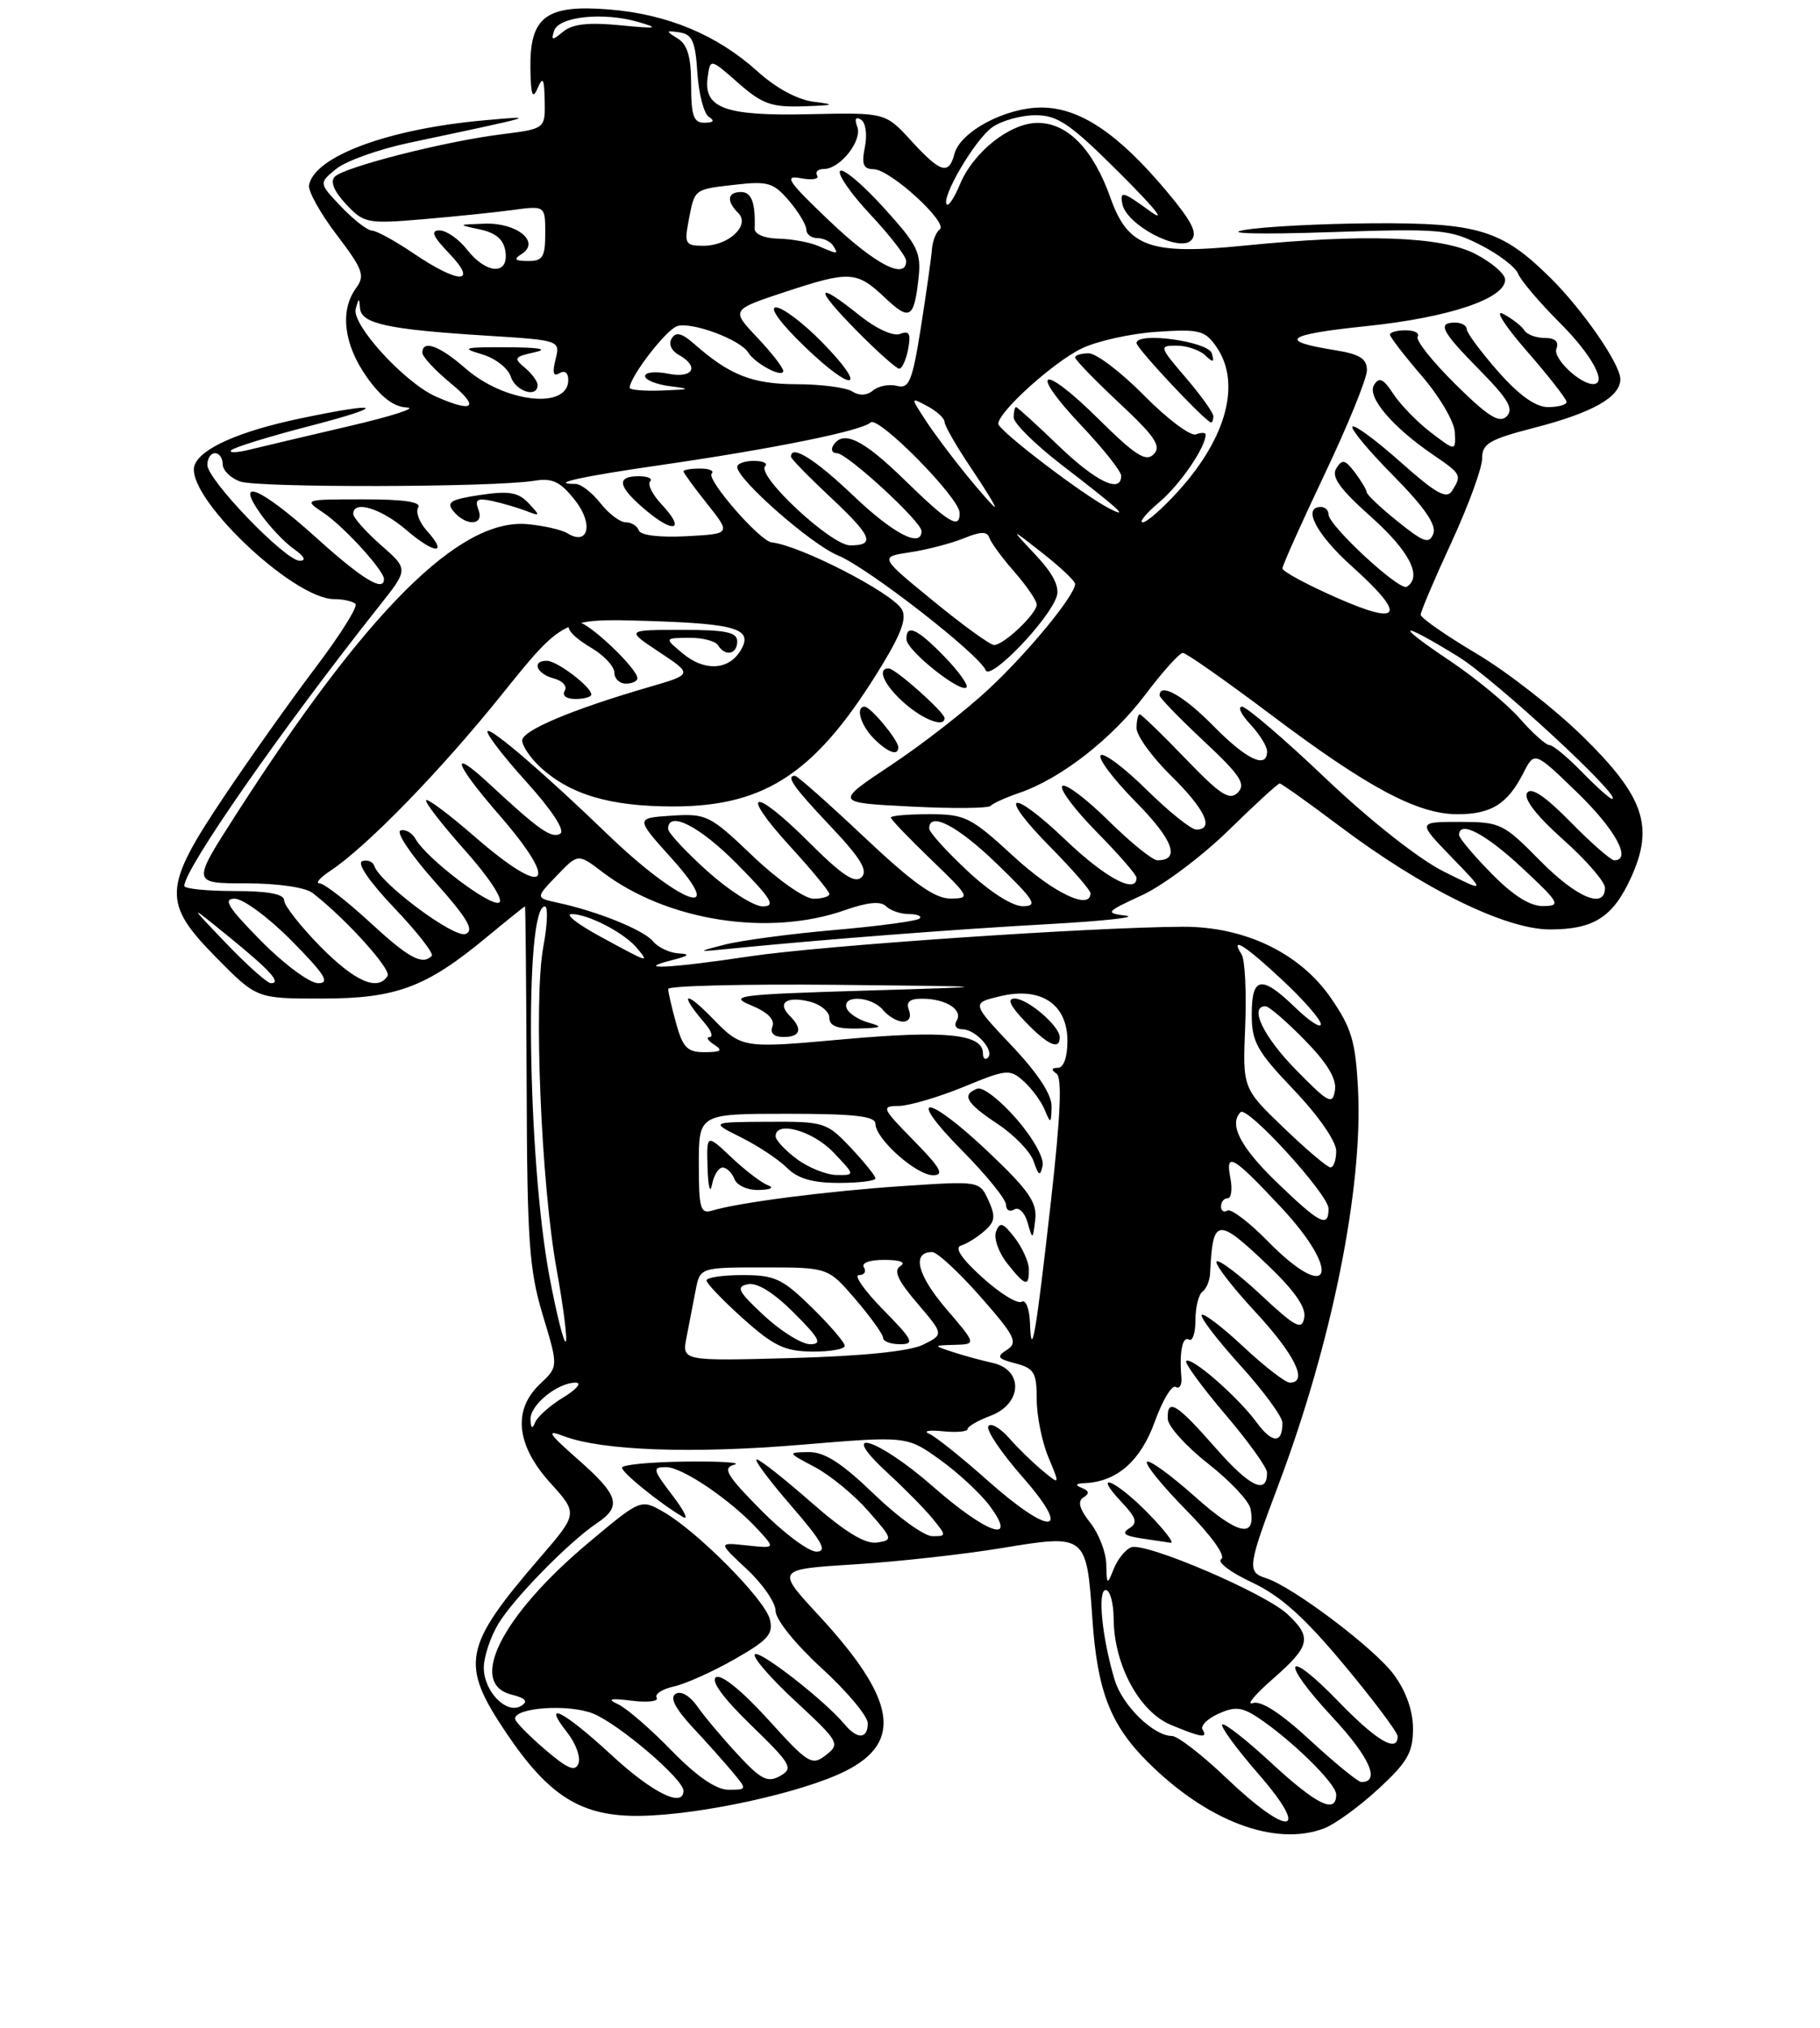 <?xml version="1.0" encoding="UTF-8" standalone="no"?>
<!DOCTYPE svg PUBLIC "-//W3C//DTD SVG 1.1//EN" "http://www.w3.org/Graphics/SVG/1.1/DTD/svg11.dtd" >
<svg xmlns="http://www.w3.org/2000/svg" xmlns:xlink="http://www.w3.org/1999/xlink" version="1.1" viewBox="0 0 237 264">
 <g >
 <path fill="currentColor"
d=" M 172.43 238.03 C 173.83 237.49 177.01 235.19 179.49 232.90 C 183.27 229.42 184.00 228.15 184.00 225.07 C 184.00 222.71 183.10 220.17 181.49 217.99 C 178.97 214.58 168.33 206.56 164.85 205.45 C 162.37 204.67 162.47 203.95 166.44 193.41 C 173.43 174.88 177.51 154.64 176.84 141.78 C 176.52 135.57 176.00 133.82 173.29 129.90 C 169.26 124.06 162.05 120.61 154.00 120.65 C 141.86 120.72 106.90 123.11 97.59 124.51 C 87.22 126.07 82.38 126.30 87.50 125.00 C 89.73 124.43 89.95 124.21 88.37 124.12 C 87.20 124.05 85.70 123.35 85.04 122.55 C 83.82 121.07 77.79 118.63 72.61 117.52 C 69.73 116.89 69.73 116.89 72.50 114.00 C 75.27 111.11 75.27 111.11 78.41 113.50 C 86.80 119.90 100.10 121.99 110.05 118.48 C 112.98 117.45 114.69 117.29 115.38 117.98 C 115.94 118.54 117.28 119.00 118.37 119.00 C 119.45 119.00 120.07 119.26 119.75 119.58 C 119.43 119.90 114.46 120.57 108.70 121.07 C 102.95 121.57 96.50 122.43 94.37 122.98 C 90.59 123.95 90.61 123.96 95.50 123.47 C 107.03 122.32 124.34 120.98 136.50 120.31 C 143.65 119.91 148.21 119.42 146.62 119.21 C 143.87 118.86 143.96 118.74 148.74 116.53 C 151.48 115.26 156.53 111.47 159.97 108.11 C 163.40 104.75 166.40 102.00 166.64 102.00 C 166.87 102.00 170.37 104.49 174.40 107.52 C 185.29 115.72 196.04 121.00 201.83 121.00 C 207.58 121.00 210.07 119.39 212.44 114.14 C 215.40 107.57 214.07 103.69 206.18 95.94 C 202.50 92.33 196.24 87.44 192.25 85.08 C 188.26 82.71 185.00 80.44 185.00 80.03 C 185.00 79.62 186.80 75.38 189.00 70.62 C 191.20 65.86 193.00 60.95 193.00 59.70 C 193.00 57.75 193.92 57.21 199.83 55.68 C 207.36 53.74 211.00 51.69 211.00 49.37 C 211.00 47.41 206.12 40.34 201.85 36.13 C 195.57 29.93 192.49 28.99 178.79 29.07 C 172.03 29.11 164.47 29.51 162.00 29.95 C 159.37 30.41 163.96 30.53 173.00 30.23 C 187.54 29.74 188.77 29.84 192.80 31.90 C 195.16 33.10 197.37 34.79 197.69 35.64 C 198.02 36.49 200.47 39.38 203.14 42.05 C 207.29 46.19 209.36 50.00 207.46 50.00 C 205.73 50.00 202.20 46.64 202.67 45.42 C 203.03 44.48 202.53 44.00 201.17 44.00 C 200.04 44.00 198.84 43.55 198.50 43.01 C 198.17 42.46 196.93 41.50 195.76 40.87 C 194.57 40.23 195.91 42.36 198.81 45.69 C 201.67 48.97 204.00 51.96 204.00 52.33 C 204.00 52.70 202.91 53.00 201.58 53.00 C 199.97 53.00 197.82 51.47 195.08 48.36 C 192.84 45.81 191.00 43.33 191.00 42.86 C 191.00 42.39 190.32 42.00 189.50 42.00 C 187.11 42.00 187.69 43.12 192.71 48.21 C 196.40 51.96 197.15 53.25 196.20 54.20 C 195.25 55.15 193.81 54.26 189.54 50.04 C 186.54 47.08 184.32 44.29 184.61 43.83 C 184.89 43.37 184.19 43.00 183.06 43.00 C 181.93 43.00 181.00 43.25 181.00 43.56 C 181.00 43.87 182.88 46.31 185.17 48.97 C 187.46 51.63 189.39 54.92 189.45 56.29 C 189.56 58.76 189.56 58.76 186.35 56.32 C 184.59 54.98 182.39 52.72 181.46 51.31 C 180.15 49.30 179.59 49.04 178.93 50.11 C 177.97 51.66 181.30 55.59 186.68 59.25 C 190.30 61.72 190.38 61.86 189.08 63.91 C 188.37 65.03 186.97 64.24 182.41 60.18 C 179.23 57.35 176.41 55.26 176.12 55.54 C 175.84 55.82 178.24 58.70 181.45 61.94 C 185.48 66.02 187.08 68.34 186.65 69.47 C 186.11 70.87 185.42 70.63 182.01 67.89 C 179.80 66.12 177.99 64.40 177.97 64.08 C 177.95 63.76 177.26 62.60 176.43 61.50 C 175.15 59.82 174.78 59.74 174.01 60.98 C 173.33 62.08 174.47 63.66 178.55 67.30 C 183.55 71.76 185.26 75.11 183.18 76.39 C 182.24 76.97 173.00 68.42 173.00 66.97 C 173.00 66.43 172.55 66.00 172.00 66.00 C 169.55 66.00 171.41 69.56 176.00 73.69 C 183.23 80.19 182.56 81.57 174.00 77.79 C 170.15 76.09 167.00 74.39 167.00 74.00 C 167.00 73.61 169.47 68.09 172.50 61.72 C 175.52 55.36 178.00 49.27 178.00 48.20 C 178.00 46.69 177.07 46.11 173.85 45.59 C 166.28 44.38 167.38 43.55 178.00 42.45 C 188.70 41.33 196.00 38.88 196.00 36.41 C 196.00 35.66 194.22 34.13 192.04 33.02 C 187.62 30.76 177.56 30.42 162.00 31.98 C 149.75 33.21 146.89 32.19 144.61 25.77 C 142.36 19.43 139.03 16.00 135.12 16.00 C 131.53 16.00 126.74 19.79 125.00 24.01 C 124.30 25.69 123.53 26.87 123.30 26.63 C 122.47 25.80 126.98 18.13 129.21 16.57 C 130.44 15.70 132.98 15.00 134.85 15.00 C 137.75 15.00 139.37 16.11 145.88 22.61 C 150.56 27.28 152.01 29.14 149.64 27.41 C 146.21 24.91 145.82 24.81 146.15 26.55 C 146.67 29.26 153.51 32.89 155.10 31.30 C 156.01 30.39 155.27 28.91 151.92 24.90 C 145.59 17.35 140.58 14.00 135.60 14.00 C 130.90 14.01 125.04 17.14 124.28 20.05 C 123.55 22.83 122.48 22.50 118.66 18.33 C 115.29 14.65 115.29 14.65 105.40 14.87 C 94.36 15.12 91.56 14.09 92.16 10.00 C 92.50 7.61 92.50 7.61 96.13 10.80 C 99.24 13.54 100.46 13.98 104.63 13.84 C 108.65 13.71 108.89 13.61 106.03 13.26 C 103.88 13.00 101.09 11.50 98.66 9.31 C 93.38 4.54 86.91 1.84 79.29 1.23 C 71.11 0.57 68.97 2.19 69.07 8.90 C 69.12 12.39 69.35 13.02 70.00 11.50 C 70.70 9.88 70.87 10.19 70.93 13.13 C 71.00 16.77 71.00 16.77 65.26 17.49 C 57.95 18.40 44.87 21.73 43.60 23.00 C 42.97 23.63 43.48 24.89 45.06 26.58 C 47.39 29.07 47.83 29.15 55.00 28.55 C 59.12 28.20 64.41 27.66 66.75 27.34 C 71.00 26.77 71.00 26.77 71.00 30.39 C 71.00 33.47 70.67 34.00 68.75 33.98 C 67.01 33.97 66.83 33.76 67.94 33.06 C 70.40 31.50 67.33 28.98 63.13 29.12 C 59.54 29.24 59.54 29.24 62.50 29.87 C 64.60 30.32 65.60 31.19 65.82 32.76 C 66.26 35.86 63.34 35.71 60.82 32.50 C 59.74 31.12 58.13 30.00 57.24 30.00 C 56.03 30.00 56.35 30.76 58.50 33.00 C 62.32 36.99 59.78 37.00 53.90 33.02 C 51.48 31.38 49.02 30.03 48.44 30.02 C 47.85 30.01 46.05 28.61 44.44 26.92 C 41.50 23.84 41.50 23.84 43.79 21.98 C 45.04 20.96 49.32 19.43 53.29 18.59 C 70.23 15.00 70.14 15.03 63.00 15.67 C 50.57 16.78 40.94 20.35 40.24 24.11 C 40.10 24.87 41.72 27.79 43.85 30.58 C 47.28 35.09 47.56 35.88 46.36 37.52 C 44.23 40.44 44.76 44.84 47.75 49.07 C 49.63 51.73 51.29 52.99 53.00 53.05 C 54.38 53.10 51.00 54.19 45.50 55.47 C 40.00 56.75 34.15 58.14 32.50 58.54 C 30.85 58.95 29.77 58.98 30.11 58.62 C 30.44 58.25 34.94 56.86 40.11 55.52 C 50.60 52.81 49.95 52.20 39.03 54.49 C 31.18 56.15 26.19 58.35 25.35 60.53 C 23.88 64.36 38.08 78.00 43.53 78.00 C 44.70 78.00 45.95 78.28 46.29 78.62 C 46.63 78.96 44.30 82.67 41.12 86.87 C 37.94 91.07 32.56 98.65 29.17 103.71 C 21.19 115.62 21.11 117.52 28.22 124.72 C 33.43 130.00 33.43 130.00 41.90 130.00 C 51.59 130.00 55.48 128.55 63.36 122.02 C 66.03 119.81 68.28 118.00 68.36 118.00 C 68.44 118.00 68.53 128.47 68.58 141.25 C 68.64 161.59 68.91 165.34 70.68 171.21 C 72.71 177.92 72.71 177.92 70.36 180.14 C 66.74 183.53 67.20 188.10 71.63 193.02 C 75.27 197.04 75.27 197.04 70.33 202.77 C 60.29 214.42 59.87 216.61 65.95 225.64 C 71.53 233.92 75.77 236.53 83.43 236.40 C 91.27 236.27 104.48 233.38 110.09 230.57 C 117.65 226.78 116.67 221.16 106.54 210.22 C 101.06 204.30 101.06 204.30 111.28 203.66 C 116.90 203.31 125.55 202.35 130.50 201.53 C 141.44 199.72 141.49 199.76 142.25 210.76 C 142.89 220.12 144.58 224.52 149.42 229.35 C 157.18 237.11 166.05 240.45 172.43 238.03 Z  M 159.72 231.50 C 156.55 228.47 153.35 226.00 152.61 226.00 C 150.22 226.00 146.17 222.05 145.16 218.73 C 143.52 213.32 142.88 207.00 143.99 207.00 C 144.54 207.00 145.01 208.69 145.02 210.75 C 145.06 216.71 148.35 222.83 152.44 224.54 C 156.46 226.22 157.33 226.35 156.59 225.15 C 156.30 224.68 157.23 223.76 158.65 223.11 C 160.77 222.15 161.70 222.23 163.71 223.54 C 168.09 226.42 174.00 232.20 174.00 233.62 C 174.00 236.21 171.50 235.00 165.56 229.52 C 162.30 226.50 159.42 224.25 159.16 224.51 C 158.90 224.77 161.04 227.69 163.91 230.99 C 170.80 238.91 167.87 239.27 159.72 231.50 Z  M 79.59 228.45 C 73.36 222.70 70.48 221.25 73.87 225.56 C 74.98 226.97 75.64 228.78 75.33 229.58 C 74.90 230.70 73.91 230.28 70.97 227.76 C 68.88 225.97 67.13 224.18 67.08 223.80 C 66.90 222.29 74.11 221.80 77.27 223.10 C 80.66 224.50 89.00 231.63 89.00 233.13 C 89.00 235.41 84.94 233.40 79.59 228.45 Z  M 87.46 227.91 C 84.73 225.10 81.60 222.39 80.50 221.88 C 78.99 221.18 79.42 221.06 82.27 221.41 C 84.35 221.67 85.81 221.49 85.51 221.02 C 85.22 220.55 86.23 219.89 87.75 219.56 C 89.27 219.22 92.84 217.62 95.67 216.00 C 100.05 213.50 100.74 212.72 100.24 210.78 C 99.56 208.18 90.78 199.33 86.38 196.82 C 83.44 195.14 83.44 195.14 76.66 200.82 C 65.36 210.28 60.84 219.17 66.60 220.61 C 68.46 221.08 68.82 221.49 67.87 222.08 C 65.97 223.25 63.00 220.21 63.00 217.10 C 63.01 215.67 63.87 213.09 64.91 211.37 C 66.96 208.01 74.08 200.75 77.75 198.28 C 81.00 196.10 80.58 194.68 75.30 190.03 C 71.37 186.57 71.06 186.07 73.43 186.97 C 78.38 188.85 90.09 189.28 104.30 188.09 C 118.09 186.94 118.09 186.94 122.41 190.04 C 124.79 191.75 127.71 194.46 128.90 196.07 C 132.62 201.11 128.50 199.68 121.46 193.50 C 114.22 187.15 108.82 185.54 115.58 191.75 C 117.82 193.81 120.48 196.51 121.48 197.75 C 123.26 199.94 123.26 200.00 121.40 199.99 C 120.36 199.99 116.93 197.52 113.79 194.49 C 109.59 190.44 107.35 189.01 105.29 189.04 C 102.51 189.09 102.51 189.09 106.10 190.99 C 108.08 192.04 111.21 194.60 113.05 196.70 C 116.27 200.36 116.31 200.51 114.18 200.82 C 112.65 201.04 110.02 199.43 105.62 195.57 C 102.13 192.51 98.95 190.00 98.54 190.00 C 98.13 190.00 100.14 192.70 103.00 196.00 C 107.07 200.70 107.79 202.00 106.31 202.00 C 105.28 202.00 102.03 199.57 99.10 196.60 C 94.58 192.03 94.05 191.11 95.63 190.68 C 96.66 190.41 93.79 190.22 89.25 190.28 C 84.71 190.33 81.00 190.69 81.00 191.07 C 81.00 191.73 85.88 195.68 88.93 197.49 C 89.72 197.96 89.10 196.69 87.56 194.67 C 84.99 191.30 84.92 191.00 86.73 191.00 C 88.87 191.00 95.17 195.28 98.73 199.16 C 100.97 201.59 100.97 201.59 97.23 201.19 C 93.50 200.79 93.50 200.79 97.25 204.28 C 99.31 206.20 101.00 208.65 101.00 209.73 C 101.00 210.84 103.58 214.05 107.00 217.18 C 110.30 220.20 113.00 223.42 113.00 224.34 C 113.00 226.42 111.64 226.48 109.97 224.47 C 107.43 221.41 98.90 214.76 98.30 215.37 C 97.95 215.71 100.33 218.47 103.59 221.48 C 109.28 226.76 109.43 227.03 107.55 228.49 C 105.72 229.92 105.25 229.63 100.00 223.83 C 96.65 220.14 93.93 217.93 93.25 218.35 C 92.51 218.80 94.15 221.05 97.80 224.59 C 103.05 229.68 103.35 230.21 101.58 231.21 C 99.96 232.12 99.10 231.69 96.05 228.39 C 94.06 226.25 91.70 223.44 90.80 222.14 C 89.84 220.77 88.67 220.09 87.99 220.51 C 87.19 221.00 87.90 222.39 90.19 224.87 C 92.05 226.86 94.41 229.51 95.44 230.75 C 97.29 232.98 97.29 233.00 94.87 233.00 C 93.25 233.00 90.76 231.29 87.46 227.91 Z  M 170.63 226.58 C 166.78 223.02 164.20 221.35 163.13 221.72 C 162.23 222.04 163.41 220.62 165.75 218.57 C 170.64 214.29 170.89 213.18 167.66 210.15 C 164.75 207.41 149.14 200.73 147.30 201.44 C 146.56 201.72 145.54 202.98 145.04 204.23 C 144.17 206.40 144.12 206.38 144.06 203.66 C 144.03 202.09 143.09 199.65 141.97 198.24 C 140.55 196.43 140.29 195.44 141.08 194.95 C 141.90 194.44 141.84 194.09 140.86 193.70 C 139.93 193.33 140.07 193.13 141.30 193.08 C 145.45 192.90 148.54 190.18 150.37 185.10 C 151.38 182.30 152.60 180.26 153.10 180.56 C 153.59 180.87 153.93 180.30 153.84 179.31 C 153.55 176.02 153.99 173.87 154.83 174.40 C 155.29 174.68 155.67 173.54 155.67 171.87 C 155.67 170.19 156.08 168.53 156.58 168.16 C 157.09 167.80 157.54 166.71 157.58 165.75 C 157.93 158.47 158.48 158.40 165.19 164.80 C 168.60 168.07 170.10 170.23 169.84 171.55 C 169.52 173.23 168.73 172.81 164.22 168.60 C 161.33 165.90 158.73 163.94 158.43 164.23 C 158.14 164.53 160.39 167.47 163.45 170.77 C 168.63 176.36 170.40 180.00 167.96 180.00 C 167.38 180.00 164.68 177.91 161.94 175.35 C 159.21 172.79 156.75 170.91 156.49 171.18 C 156.22 171.45 158.48 174.40 161.50 177.74 C 164.53 181.08 167.00 184.46 167.00 185.24 C 167.00 187.99 165.67 187.95 163.60 185.13 C 161.14 181.80 155.11 176.55 154.47 177.19 C 154.23 177.43 156.49 180.53 159.50 184.07 C 162.51 187.60 164.98 191.04 164.99 191.69 C 165.02 194.67 162.77 193.60 158.32 188.53 C 153.20 182.69 151.95 181.93 152.07 184.75 C 152.12 185.71 154.48 188.32 157.32 190.55 C 160.17 192.78 162.65 195.42 162.84 196.41 C 163.60 200.35 161.23 199.85 155.65 194.88 C 152.49 192.06 149.66 190.00 149.36 190.31 C 149.06 190.61 151.35 193.43 154.46 196.59 C 157.79 199.97 159.66 202.59 159.03 202.98 C 158.44 203.34 160.23 204.70 163.01 206.00 C 166.76 207.76 169.83 210.51 175.02 216.74 C 178.86 221.34 182.00 225.53 182.00 226.05 C 182.00 228.25 179.28 226.66 174.33 221.55 C 167.28 214.26 166.57 216.10 173.55 223.59 C 178.35 228.75 179.79 232.00 177.28 232.00 C 176.85 232.00 173.86 229.56 170.63 226.58 Z  M 149.50 197.00 C 145.28 192.68 142.09 191.34 146.05 195.55 C 148.00 197.62 148.18 198.27 147.05 198.97 C 146.03 199.60 146.43 199.95 148.58 200.27 C 150.18 200.51 151.93 200.77 152.45 200.85 C 152.98 200.93 151.65 199.20 149.50 197.00 Z  M 128.50 192.65 C 125.20 189.72 121.83 187.02 121.00 186.66 C 120.17 186.30 120.96 186.15 122.75 186.33 C 124.54 186.51 126.00 186.38 126.00 186.05 C 126.00 185.71 127.35 184.93 129.00 184.31 C 133.13 182.75 133.30 178.32 129.25 177.43 C 127.74 177.10 125.38 176.45 124.00 175.99 C 121.50 175.16 121.50 175.16 124.33 175.08 C 127.16 175.00 127.16 175.00 123.17 170.34 C 119.43 165.96 118.71 163.00 121.38 163.00 C 122.03 163.00 124.86 165.62 127.68 168.82 C 132.16 173.91 132.59 174.77 131.15 175.71 C 129.72 176.64 129.87 176.88 132.25 177.50 C 134.66 178.13 135.00 178.70 135.00 182.14 C 135.00 184.30 135.68 187.70 136.52 189.71 C 138.04 193.35 138.04 193.35 135.77 191.47 C 134.52 190.44 132.54 188.52 131.38 187.19 C 130.21 185.87 129.00 185.19 128.70 185.68 C 128.39 186.17 130.40 189.15 133.16 192.29 C 139.80 199.86 136.86 200.09 128.50 192.65 Z  M 69.08 184.81 C 68.99 182.93 72.59 180.00 74.97 180.00 C 75.81 180.01 75.09 180.87 73.36 181.92 C 71.63 182.97 69.98 184.44 69.69 185.17 C 69.32 186.09 69.13 185.97 69.08 184.81 Z  M 89.40 174.10 C 89.73 172.39 90.26 169.65 90.58 168.00 C 91.16 165.00 91.16 165.00 99.50 165.00 C 107.84 165.00 107.84 165.00 111.42 169.18 C 113.39 171.48 115.00 173.73 115.00 174.18 C 115.00 174.63 115.99 175.00 117.21 175.00 C 119.16 175.00 118.90 174.47 115.00 170.50 C 112.57 168.03 111.15 166.00 111.85 166.00 C 112.55 166.00 112.84 165.55 112.50 165.00 C 112.13 164.41 113.24 164.01 115.19 164.02 C 117.22 164.02 118.02 164.34 117.24 164.83 C 116.32 165.41 116.91 166.70 119.45 169.67 C 122.91 173.72 122.91 173.72 120.21 175.06 C 118.46 175.92 112.40 176.54 103.15 176.80 C 88.80 177.19 88.80 177.19 89.40 174.10 Z  M 110.00 175.21 C 110.00 174.77 108.07 172.52 105.71 170.21 C 101.90 166.47 100.90 166.00 96.71 166.00 C 94.12 166.00 92.00 166.31 92.00 166.70 C 92.00 167.08 94.14 169.31 96.75 171.65 C 100.73 175.22 102.19 175.92 105.75 175.96 C 108.09 175.98 110.00 175.64 110.00 175.21 Z  M 71.57 166.30 C 68.67 150.94 68.25 118.00 70.95 118.00 C 71.38 118.00 71.29 120.36 70.75 123.25 C 69.47 130.13 70.46 154.15 72.50 165.36 C 73.38 170.24 73.91 174.42 73.67 174.66 C 73.43 174.90 72.49 171.14 71.57 166.30 Z  M 134.12 172.19 C 134.05 170.36 133.57 169.15 133.04 169.47 C 132.51 169.80 130.21 168.38 127.93 166.32 C 125.22 163.87 124.25 162.43 125.14 162.16 C 125.89 161.93 127.26 161.08 128.18 160.27 C 129.58 159.06 129.67 158.37 128.72 156.28 C 127.56 153.74 127.56 153.74 117.53 154.41 C 107.71 155.07 96.23 156.55 92.75 157.60 C 91.21 158.07 91.00 157.36 91.00 151.57 C 91.00 145.00 91.00 145.00 102.50 145.00 C 111.33 145.00 114.00 145.31 114.00 146.31 C 114.00 148.26 119.32 153.00 121.51 153.00 C 123.01 153.00 122.48 152.04 119.00 148.50 C 114.82 144.24 114.72 144.00 117.04 143.98 C 118.39 143.96 122.18 142.85 125.45 141.51 C 131.11 139.18 131.50 139.14 133.32 140.78 C 134.37 141.73 135.60 143.40 136.05 144.50 C 136.81 146.35 136.88 146.32 136.94 144.10 C 136.98 142.52 135.20 139.79 131.75 136.14 C 126.50 130.58 126.50 130.58 130.27 129.69 C 135.56 128.43 139.00 130.73 139.00 135.52 C 139.00 137.63 138.51 139.01 137.75 139.02 C 136.91 139.03 136.85 139.27 137.57 139.77 C 138.33 140.28 138.11 145.24 136.84 156.50 C 134.88 173.90 134.29 177.28 134.12 172.19 Z  M 133.98 165.25 C 133.97 164.29 133.13 162.43 132.13 161.13 C 130.62 159.17 130.20 159.03 129.71 160.31 C 129.38 161.17 130.02 163.03 131.13 164.44 C 133.51 167.46 134.01 167.60 133.98 165.25 Z  M 128.81 150.07 C 120.72 142.38 117.72 142.13 125.28 149.78 C 128.43 152.96 131.00 156.13 131.00 156.84 C 131.00 157.54 131.48 157.82 132.07 157.46 C 132.66 157.09 133.43 157.84 133.81 159.15 C 134.47 161.46 134.49 161.45 134.81 158.78 C 135.07 156.56 133.98 154.98 128.81 150.07 Z  M 94.10 152.00 C 94.63 152.00 95.32 152.68 95.64 153.50 C 95.96 154.34 97.37 154.97 98.86 154.92 C 100.38 154.88 100.86 154.61 100.00 154.30 C 99.17 154.00 97.04 152.37 95.25 150.68 C 92.00 147.61 92.00 147.61 92.14 152.05 C 92.21 154.50 92.47 155.49 92.71 154.25 C 92.94 153.01 93.57 152.00 94.10 152.00 Z  M 114.00 153.41 C 114.00 153.09 112.55 151.29 110.78 149.41 C 107.66 146.11 107.33 146.00 100.03 146.04 C 92.50 146.08 92.50 146.08 96.50 148.07 C 98.70 149.17 101.39 150.95 102.47 152.03 C 103.88 153.44 105.81 154.00 109.22 154.00 C 111.85 154.00 114.00 153.74 114.00 153.41 Z  M 132.33 145.63 C 130.24 143.22 127.96 141.46 127.26 141.73 C 125.18 142.53 125.80 143.60 129.92 146.33 C 132.08 147.76 134.19 149.95 134.61 151.21 C 135.25 153.10 135.45 153.19 135.77 151.75 C 135.98 150.76 134.50 148.11 132.33 145.63 Z  M 138.00 135.04 C 138.00 133.58 133.82 130.00 132.12 130.00 C 131.10 130.00 131.53 130.95 133.50 133.00 C 136.43 136.05 138.00 136.77 138.00 135.04 Z  M 165.04 161.54 C 162.64 159.09 160.29 157.32 159.83 157.60 C 159.38 157.89 159.00 157.64 159.00 157.06 C 159.00 156.48 159.39 156.00 159.86 156.00 C 160.34 156.00 160.50 154.82 160.22 153.37 C 159.55 149.89 160.51 150.44 166.75 157.10 C 174.89 165.78 173.29 169.95 165.04 161.54 Z  M 166.25 153.91 C 161.54 149.37 159.98 146.35 161.55 144.79 C 162.42 143.92 173.00 155.51 173.00 157.34 C 173.00 159.91 171.91 159.36 166.25 153.91 Z  M 167.16 146.82 C 161.81 141.68 161.81 141.68 162.15 133.59 C 162.33 129.14 162.12 124.94 161.68 124.25 C 160.10 121.77 162.18 123.09 167.04 127.64 C 169.77 130.19 172.00 132.75 172.00 133.33 C 172.00 133.92 170.52 132.95 168.70 131.20 C 164.27 126.90 163.00 127.10 163.00 132.07 C 163.00 135.65 163.68 136.86 168.50 141.91 C 171.69 145.26 174.00 148.59 174.00 149.84 C 174.00 151.03 173.66 151.99 173.25 151.98 C 172.84 151.97 170.09 149.64 167.16 146.82 Z  M 168.75 139.27 C 164.51 134.95 162.62 131.00 164.79 131.00 C 165.23 131.00 167.52 132.97 169.88 135.38 C 172.82 138.37 174.07 140.44 173.84 141.93 C 173.53 143.89 173.03 143.63 168.75 139.27 Z  M 128.00 137.14 C 128.00 134.60 123.13 134.11 109.87 135.30 C 96.60 136.50 96.60 136.50 92.71 132.50 C 89.08 128.78 88.43 129.32 91.81 133.25 C 92.63 134.21 92.90 135.01 92.40 135.02 C 91.91 135.02 92.17 135.47 93.00 136.00 C 94.17 136.76 93.91 136.97 91.80 136.98 C 89.52 137.00 88.93 136.41 88.05 133.25 C 87.48 131.19 87.01 129.16 87.01 128.75 C 87.00 128.34 96.79 128.10 108.75 128.21 C 130.50 128.43 130.50 128.43 112.50 128.97 C 96.06 129.47 94.79 129.63 97.81 130.88 C 99.92 131.74 100.93 132.74 100.59 133.62 C 100.25 134.51 100.77 135.00 102.03 135.00 C 104.26 135.00 104.56 133.96 102.82 132.22 C 101.15 130.55 102.45 129.65 105.45 130.40 C 106.85 130.75 108.00 131.70 108.00 132.52 C 108.00 133.58 109.06 133.97 111.75 133.90 C 114.86 133.82 115.09 133.69 113.07 133.12 C 111.74 132.75 110.46 131.89 110.24 131.22 C 109.66 129.48 113.51 129.70 115.00 131.50 C 115.68 132.32 116.85 133.00 117.59 133.00 C 118.38 133.00 118.70 132.38 118.36 131.50 C 117.95 130.43 118.46 130.00 120.14 130.02 C 123.21 130.04 125.44 131.48 124.57 132.89 C 124.19 133.51 124.52 134.00 125.32 134.00 C 127.04 134.00 129.55 136.78 128.64 137.69 C 128.29 138.04 128.00 137.80 128.00 137.14 Z  M 29.46 122.82 C 24.50 117.64 24.50 117.64 29.75 121.91 C 35.22 126.36 36.70 128.00 35.27 128.00 C 34.81 128.00 32.19 125.67 29.46 122.82 Z  M 34.00 122.50 C 29.70 118.14 28.98 117.00 30.57 117.00 C 31.67 117.00 35.01 119.47 38.00 122.50 C 42.30 126.86 43.02 128.00 41.43 128.00 C 40.33 128.00 36.99 125.53 34.00 122.50 Z  M 41.71 123.22 C 39.12 120.58 37.00 117.88 37.00 117.22 C 37.00 116.39 34.94 116.00 30.50 116.00 C 26.92 116.00 24.00 115.70 24.00 115.34 C 24.00 113.13 36.72 94.87 49.46 78.80 C 53.19 74.10 53.19 74.10 49.59 70.95 C 47.62 69.21 46.00 67.39 46.00 66.90 C 46.00 65.07 49.61 66.17 52.94 69.02 C 56.65 72.20 58.42 72.23 55.56 69.07 C 54.60 68.00 54.10 66.65 54.46 66.06 C 54.90 65.35 52.57 65.00 47.31 65.01 C 39.55 65.01 39.52 65.02 42.12 66.76 C 44.75 68.51 50.00 74.26 50.00 75.39 C 50.00 77.13 47.15 75.39 41.18 70.00 C 33.91 63.44 30.43 61.98 33.99 66.98 C 35.16 68.62 37.09 70.65 38.28 71.48 C 39.64 72.44 39.92 73.00 39.03 73.00 C 37.15 73.00 27.00 62.47 27.00 60.52 C 27.00 59.68 27.45 59.00 28.00 59.00 C 28.55 59.00 29.00 59.64 29.00 60.43 C 29.00 61.22 30.01 62.23 31.25 62.68 C 33.56 63.52 64.13 63.45 69.50 62.60 C 71.94 62.20 72.94 62.67 74.88 65.13 C 77.32 68.21 76.63 71.13 73.86 69.41 C 73.14 68.97 70.82 68.44 68.71 68.24 C 59.85 67.42 47.78 79.46 30.60 106.25 C 24.99 115.00 24.99 115.00 32.04 115.00 C 36.15 115.00 39.76 115.52 40.70 116.25 C 44.99 119.56 50.99 126.20 50.47 127.05 C 49.20 129.10 46.22 127.79 41.71 123.22 Z  M 62.30 66.35 C 61.80 65.03 62.15 64.81 64.09 65.22 C 65.41 65.51 67.40 66.09 68.50 66.51 C 70.38 67.24 70.40 67.18 68.84 65.52 C 67.49 64.08 66.29 63.88 62.52 64.44 C 58.64 65.03 58.07 65.38 59.06 66.57 C 60.72 68.57 63.10 68.41 62.30 66.35 Z  M 48.08 119.99 C 45.10 117.25 42.19 115.00 41.61 115.00 C 41.03 115.00 41.67 114.26 43.03 113.36 C 47.80 110.18 57.31 100.41 65.28 90.50 C 73.32 80.50 73.32 80.50 84.41 80.84 C 96.10 81.21 98.18 81.89 96.38 84.78 C 94.81 87.27 91.70 87.40 88.92 85.08 C 86.50 83.07 86.50 83.07 89.69 83.03 C 91.45 83.01 93.16 83.45 93.50 84.00 C 94.43 85.51 96.00 85.20 96.00 83.50 C 96.00 82.30 94.53 82.00 88.75 82.00 C 81.50 82.01 81.50 82.01 85.86 84.90 C 90.22 87.79 90.22 87.79 84.44 89.47 C 74.47 92.37 68.00 95.10 68.00 96.40 C 68.00 97.09 69.02 98.61 70.26 99.78 C 74.15 103.43 79.41 105.00 87.72 104.99 C 99.85 104.98 106.45 100.48 114.93 86.47 C 117.43 82.35 118.10 80.39 117.41 79.29 C 116.02 77.08 104.18 71.01 100.48 70.61 C 98.94 70.44 91.94 62.40 92.68 61.65 C 93.04 61.29 92.36 61.00 91.17 61.00 C 89.98 61.00 89.00 61.16 89.00 61.36 C 89.00 61.56 90.39 63.47 92.10 65.61 C 95.19 69.50 95.19 69.50 89.36 69.81 C 85.89 69.99 83.40 69.69 83.19 69.06 C 82.99 68.48 82.23 68.00 81.49 68.00 C 80.75 68.00 79.26 66.88 78.18 65.50 C 77.10 64.12 75.64 63.00 74.94 63.00 C 71.35 63.00 75.71 62.03 86.00 60.55 C 100.67 58.43 112.26 56.08 113.37 55.00 C 114.34 54.07 124.91 64.77 124.96 66.75 C 125.03 68.98 123.54 68.10 117.81 62.50 C 112.35 57.17 109.78 55.93 108.50 58.00 C 108.16 58.55 108.38 59.00 108.98 59.00 C 110.31 59.00 120.00 67.91 120.00 69.14 C 120.00 71.40 116.31 69.49 111.09 64.50 C 106.11 59.76 103.00 57.82 103.00 59.46 C 103.00 59.71 105.25 62.02 108.00 64.60 C 113.56 69.80 114.07 71.00 110.71 71.00 C 108.23 71.00 98.45 61.89 99.64 60.69 C 100.02 60.31 99.36 60.00 98.17 60.00 C 96.98 60.00 96.00 60.35 96.00 60.79 C 96.00 62.42 105.65 70.89 109.14 72.32 C 112.99 73.89 127.47 85.15 128.36 87.26 C 128.95 88.66 136.63 80.68 137.60 77.65 C 138.01 76.39 137.12 74.65 134.85 72.24 C 131.50 68.67 131.50 68.67 135.75 72.00 C 138.09 73.84 140.00 75.64 140.00 76.02 C 140.00 77.47 134.05 84.73 128.88 89.59 C 125.90 92.39 120.13 96.89 116.06 99.59 C 108.67 104.50 108.67 104.50 118.58 105.00 C 124.04 105.28 128.72 105.24 129.00 104.91 C 129.28 104.59 130.96 103.83 132.74 103.22 C 138.15 101.37 144.79 96.19 149.13 90.45 C 151.39 87.45 153.59 85.00 154.03 85.00 C 154.46 85.00 159.59 88.60 165.44 93.00 C 178.11 102.54 184.59 106.00 189.78 106.00 C 194.19 106.00 196.31 104.68 198.37 100.64 C 199.82 97.79 199.82 97.79 205.41 103.20 C 210.34 107.97 212.54 112.00 210.21 112.00 C 209.78 112.00 207.21 109.76 204.51 107.01 C 201.16 103.60 199.36 102.41 198.85 103.24 C 198.38 104.00 200.11 106.24 203.55 109.30 C 206.55 111.97 209.00 114.80 209.00 115.58 C 209.00 118.43 205.31 116.88 200.50 112.00 C 195.78 107.20 195.35 107.00 190.08 107.00 C 184.58 107.00 184.58 107.00 189.04 111.61 C 193.50 116.21 193.50 116.21 188.00 113.46 C 184.79 111.86 178.41 106.83 172.65 101.36 C 167.24 96.21 162.32 92.00 161.73 92.00 C 161.14 92.00 161.63 93.04 162.83 94.31 C 164.02 95.59 165.00 97.16 165.00 97.81 C 165.00 100.17 162.33 98.91 158.00 94.50 C 154.16 90.59 151.00 88.80 151.00 90.54 C 151.00 90.84 153.59 93.51 156.75 96.47 C 161.50 100.91 162.27 102.07 161.20 103.17 C 160.12 104.27 158.94 103.51 154.36 98.75 C 151.32 95.59 148.64 93.00 148.42 93.00 C 148.19 93.00 148.00 93.81 148.00 94.79 C 148.00 95.78 150.03 98.57 152.50 101.00 C 156.93 105.35 158.17 108.00 155.78 108.00 C 155.11 108.00 152.20 105.66 149.31 102.81 C 146.41 99.95 143.73 97.94 143.33 98.33 C 142.94 98.73 145.01 101.47 147.93 104.43 C 152.78 109.34 153.76 112.00 150.72 112.00 C 150.08 112.00 147.20 109.66 144.31 106.81 C 141.41 103.95 138.73 101.94 138.33 102.33 C 137.94 102.73 139.95 105.41 142.81 108.31 C 145.66 111.20 148.00 113.89 148.00 114.28 C 148.00 116.46 143.97 114.32 138.79 109.38 C 131.44 102.37 129.75 103.16 136.81 110.31 C 139.66 113.20 142.00 115.89 142.00 116.28 C 142.00 118.57 137.19 116.27 132.00 111.50 C 126.41 106.36 125.69 106.00 121.01 106.00 C 118.25 106.00 116.00 106.19 116.00 106.43 C 116.00 106.67 118.36 109.13 121.25 111.91 C 126.33 116.80 126.41 116.96 123.78 116.98 C 121.73 116.99 118.94 115.01 112.56 109.00 C 107.89 104.60 103.83 101.00 103.53 101.00 C 102.29 101.00 103.29 102.43 108.17 107.59 C 112.06 111.70 113.06 113.34 112.20 114.20 C 111.33 115.07 109.64 113.94 105.35 109.65 C 98.06 102.37 96.12 102.78 102.88 110.18 C 105.70 113.26 108.00 116.05 108.00 116.39 C 108.00 116.73 107.07 117.00 105.93 117.00 C 104.77 117.00 101.26 114.53 98.02 111.44 C 92.44 106.11 92.00 105.90 87.46 106.19 C 82.73 106.50 82.73 106.50 87.46 111.75 C 94.97 120.09 88.43 117.62 79.07 108.57 C 71.03 100.81 63.95 94.72 63.49 95.18 C 63.22 95.44 65.49 98.41 68.52 101.76 C 71.87 105.47 73.61 108.12 72.96 108.53 C 71.84 109.22 70.18 108.05 63.75 102.08 C 58.43 97.13 59.11 99.32 65.00 106.09 C 73.10 115.41 71.18 117.07 61.78 108.89 C 58.54 106.07 55.71 103.95 55.49 104.17 C 55.27 104.39 57.55 107.34 60.56 110.72 C 63.66 114.19 65.59 117.13 65.01 117.49 C 63.94 118.15 55.54 111.78 54.11 109.22 C 53.65 108.41 52.77 107.91 52.15 108.12 C 51.53 108.33 53.53 111.31 56.59 114.75 C 60.90 119.58 61.81 121.14 60.62 121.59 C 59.12 122.17 49.49 114.98 48.74 112.73 C 48.55 112.16 47.84 111.89 47.17 112.11 C 46.43 112.36 48.14 114.84 51.35 118.21 C 54.33 121.34 56.52 124.14 56.22 124.45 C 54.97 125.69 53.23 124.74 48.08 119.99 Z  M 116.97 97.25 C 116.92 96.28 113.36 92.00 112.59 92.00 C 111.38 92.00 112.06 94.39 113.75 96.11 C 115.61 97.99 117.02 98.49 116.97 97.25 Z  M 123.00 93.49 C 123.00 92.73 116.63 87.06 115.75 87.03 C 114.13 86.97 115.13 89.21 117.75 91.52 C 120.26 93.73 123.00 94.75 123.00 93.49 Z  M 77.00 90.41 C 77.00 89.43 72.59 86.07 71.25 86.03 C 69.19 85.98 69.84 87.72 72.10 88.32 C 73.26 88.62 73.90 89.34 73.54 89.93 C 73.16 90.56 73.74 91.00 74.94 91.00 C 76.07 91.00 77.00 90.73 77.00 90.41 Z  M 122.99 85.49 C 119.44 81.83 117.98 81.16 118.04 83.25 C 118.08 84.69 125.07 90.27 125.85 89.49 C 126.13 89.20 124.84 87.40 122.99 85.49 Z  M 83.00 88.30 C 83.00 87.03 76.64 81.00 75.30 81.00 C 73.10 81.00 73.85 82.48 77.00 84.34 C 78.65 85.32 80.00 86.76 80.00 87.56 C 80.00 88.35 80.67 89.00 81.50 89.00 C 82.33 89.00 83.00 88.68 83.00 88.30 Z  M 86.16 65.67 C 84.96 64.40 84.29 63.05 84.66 62.68 C 85.03 62.30 84.36 62.00 83.17 62.00 C 80.16 62.00 80.46 63.37 84.13 66.45 C 87.82 69.56 89.29 69.00 86.16 65.67 Z  M 78.14 121.91 C 75.19 120.31 73.52 119.00 74.44 119.00 C 76.60 119.00 81.29 121.44 82.95 123.43 C 84.59 125.41 84.57 125.41 78.14 121.91 Z  M 92.11 113.41 C 89.30 110.88 87.00 108.41 87.00 107.91 C 87.00 105.46 91.12 107.56 96.00 112.50 C 100.49 117.04 101.06 118.00 99.32 118.00 C 98.16 118.00 94.92 115.93 92.11 113.41 Z  M 125.96 113.36 C 123.23 110.81 121.00 108.34 121.00 107.86 C 121.00 105.58 124.72 107.52 129.84 112.48 C 134.75 117.23 135.19 117.96 133.21 117.98 C 131.84 117.99 128.91 116.13 125.96 113.36 Z  M 194.21 113.71 C 191.89 111.35 190.00 109.10 190.00 108.71 C 190.00 106.74 193.41 108.51 198.18 112.96 C 203.12 117.57 203.32 117.93 200.96 117.96 C 199.25 117.99 197.03 116.59 194.21 113.71 Z  M 206.00 100.50 C 204.13 98.58 202.23 97.00 201.77 97.00 C 201.31 97.00 199.57 95.44 197.89 93.53 C 196.22 91.63 192.13 88.25 188.81 86.03 C 181.41 81.09 182.14 80.71 189.87 85.47 C 194.63 88.40 211.51 104.00 209.92 104.00 C 209.63 104.00 207.87 102.42 206.00 100.50 Z  M 121.51 78.22 C 114.51 72.50 114.51 72.50 118.51 71.90 C 120.70 71.57 123.84 70.75 125.48 70.09 C 127.72 69.17 128.55 69.16 128.84 70.03 C 129.06 70.67 130.53 72.67 132.12 74.48 C 133.70 76.29 135.00 78.19 135.00 78.71 C 135.00 79.91 130.67 84.01 129.44 83.97 C 128.92 83.96 125.35 81.37 121.51 78.22 Z  M 150.96 65.38 C 153.64 63.13 157.00 58.23 157.00 56.58 C 157.00 56.30 156.43 56.28 155.73 56.55 C 155.04 56.82 152.01 54.55 149.02 51.52 C 146.02 48.48 142.77 46.00 141.78 46.00 C 140.80 46.00 140.00 46.24 140.00 46.54 C 140.00 46.84 142.59 49.51 145.75 52.47 C 150.40 56.81 151.26 58.09 150.24 59.13 C 149.22 60.18 147.85 59.30 143.02 54.52 C 135.62 47.19 133.78 47.96 140.84 55.43 C 143.68 58.43 146.00 61.36 146.00 61.94 C 146.00 64.31 142.71 62.72 137.81 58.00 C 134.95 55.25 132.48 53.00 132.31 53.00 C 132.14 53.00 132.00 53.61 132.00 54.35 C 132.00 55.10 134.81 57.87 138.25 60.52 C 145.77 66.31 147.16 67.58 144.48 66.21 C 140.98 64.42 130.00 56.04 130.00 55.17 C 130.00 53.62 137.17 47.15 140.85 45.37 C 142.86 44.40 147.25 43.42 150.62 43.20 C 156.13 42.82 156.90 43.01 158.37 45.11 C 161.64 49.79 159.79 56.90 153.48 63.89 C 151.44 66.15 149.34 68.00 148.81 68.00 C 148.28 68.00 149.25 66.82 150.96 65.38 Z  M 158.00 54.18 C 158.00 53.73 156.39 51.48 154.42 49.18 C 150.94 45.11 150.91 45.00 153.22 45.00 C 154.53 45.00 156.20 45.56 156.93 46.25 C 157.99 47.26 158.16 47.21 157.80 46.00 C 157.32 44.44 148.00 43.16 148.00 44.66 C 148.00 45.37 157.05 55.00 157.71 55.00 C 157.87 55.00 158.00 54.63 158.00 54.18 Z  M 125.78 61.75 C 123.88 59.41 121.48 56.20 120.45 54.60 C 118.57 51.70 118.57 51.70 120.79 52.89 C 122.00 53.54 123.00 54.46 123.00 54.93 C 123.00 55.41 124.54 58.09 126.43 60.90 C 128.32 63.70 129.72 66.00 129.55 66.00 C 129.38 66.00 127.69 64.09 125.78 61.75 Z  M 56.75 51.62 C 52.69 49.82 45.78 42.27 46.32 40.22 C 46.71 38.74 46.78 38.73 46.88 40.12 C 47.03 42.14 50.48 42.89 63.23 43.69 C 72.96 44.30 72.96 44.30 72.34 46.80 C 71.90 48.54 72.06 49.08 72.85 48.59 C 73.53 48.17 74.00 48.53 74.00 49.47 C 74.00 53.37 65.69 52.42 60.60 47.95 C 57.23 45.00 55.00 44.19 55.00 45.93 C 55.00 46.44 56.68 48.24 58.73 49.93 C 62.54 53.07 61.67 53.80 56.75 51.62 Z  M 70.00 50.12 C 70.00 49.64 69.25 48.63 68.34 47.87 C 66.85 46.63 66.97 46.44 69.59 45.87 C 71.50 45.45 70.27 45.23 66.00 45.21 C 60.42 45.18 59.95 45.31 62.69 46.10 C 64.45 46.61 66.15 47.91 66.50 49.01 C 67.12 50.95 70.00 51.87 70.00 50.12 Z  M 110.97 50.96 C 110.16 50.45 106.90 50.02 103.71 50.02 C 97.95 50.00 95.00 48.84 90.36 44.74 C 88.77 43.35 88.02 43.17 87.47 44.06 C 87.03 44.75 87.41 45.65 88.36 46.18 C 91.14 47.73 90.27 49.30 87.00 48.65 C 85.35 48.32 84.00 48.46 84.00 48.96 C 84.00 49.46 85.46 50.05 87.25 50.28 C 90.07 50.63 89.93 50.70 86.25 50.84 C 83.91 50.93 82.00 50.77 82.00 50.49 C 82.00 49.07 86.72 42.94 88.18 42.46 C 90.05 41.85 96.39 44.20 97.43 45.89 C 98.34 47.36 102.00 49.28 101.99 48.29 C 101.99 47.85 100.45 45.89 98.59 43.92 C 95.19 40.33 95.19 40.33 102.34 37.97 C 110.66 35.23 111.57 35.29 115.24 38.76 C 118.45 41.80 119.02 41.48 119.60 36.33 C 119.99 32.87 119.55 31.97 115.07 27.03 C 112.34 24.02 109.79 21.87 109.40 22.26 C 109.02 22.65 110.79 25.21 113.35 27.94 C 115.91 30.68 118.00 33.38 118.00 33.96 C 118.00 36.52 113.99 34.45 108.06 28.81 C 102.58 23.60 102.02 22.77 104.28 23.20 C 105.74 23.48 106.70 23.33 106.41 22.86 C 106.12 22.38 106.51 22.00 107.29 22.00 C 109.40 22.00 112.33 18.29 111.63 16.49 C 111.25 15.49 111.43 15.15 112.11 15.57 C 112.73 15.95 112.95 17.50 112.63 19.12 C 112.17 21.40 112.41 22.01 113.78 22.03 C 115.93 22.06 123.54 29.01 122.37 29.87 C 121.89 30.22 121.43 31.40 121.35 32.50 C 121.27 33.60 120.62 38.15 119.92 42.61 C 118.80 49.65 118.39 50.65 116.81 50.24 C 115.81 49.98 114.41 50.24 113.71 50.82 C 112.90 51.50 111.90 51.55 110.97 50.96 Z  M 106.98 44.48 C 104.56 42.02 101.89 40.01 101.04 40.02 C 100.13 40.03 101.67 42.13 104.80 45.14 C 111.24 51.34 113.15 50.76 106.98 44.48 Z  M 118.26 45.44 C 118.64 43.44 118.41 43.01 117.21 43.47 C 116.31 43.82 114.10 42.80 111.89 41.03 C 106.17 36.44 105.98 37.40 111.50 43.00 C 114.21 45.75 116.73 48.00 117.10 48.00 C 117.46 48.00 117.99 46.85 118.26 45.44 Z  M 106.50 32.00 C 105.40 31.53 103.09 31.11 101.36 31.07 C 99.53 31.03 98.24 30.48 98.27 29.75 C 98.39 26.41 97.87 25.00 96.50 25.00 C 94.72 25.00 94.56 26.16 96.14 27.74 C 97.73 29.33 94.89 32.00 91.60 32.00 C 89.26 32.00 89.10 31.73 89.67 28.75 C 90.47 24.55 90.30 24.67 95.79 24.04 C 99.99 23.56 100.74 23.79 102.75 26.14 C 103.99 27.60 105.00 29.29 105.00 29.89 C 105.00 30.50 105.65 31.00 106.44 31.00 C 107.23 31.00 108.16 31.45 108.50 32.00 C 109.21 33.15 109.18 33.15 106.50 32.00 Z  M 90.00 11.05 C 90.00 7.42 89.53 5.81 88.25 5.01 C 86.65 4.02 86.67 3.95 88.50 4.22 C 90.14 4.46 90.56 5.41 90.81 9.49 C 90.99 12.22 91.66 14.80 92.31 15.22 C 93.11 15.72 92.92 15.97 91.75 15.98 C 90.32 16.00 90.00 15.10 90.00 11.05 Z  M 72.16 4.00 C 72.77 2.14 78.61 1.54 83.15 2.87 C 85.95 3.69 85.55 3.76 80.77 3.29 C 76.66 2.89 74.56 3.12 73.35 4.11 C 71.91 5.31 71.74 5.29 72.16 4.00 Z  M 99.50 171.28 C 96.11 168.13 95.79 167.51 97.39 167.19 C 98.59 166.94 100.75 168.28 103.37 170.90 C 106.75 174.28 107.12 175.00 105.49 175.00 C 104.39 174.99 101.70 173.32 99.50 171.28 Z  M 103.75 150.88 C 102.24 149.76 101.00 148.42 101.00 147.92 C 101.00 145.86 105.82 147.20 108.50 150.00 C 111.37 153.00 111.37 153.00 108.94 152.97 C 107.60 152.95 105.26 152.01 103.75 150.88 Z "/>
</g>
</svg>